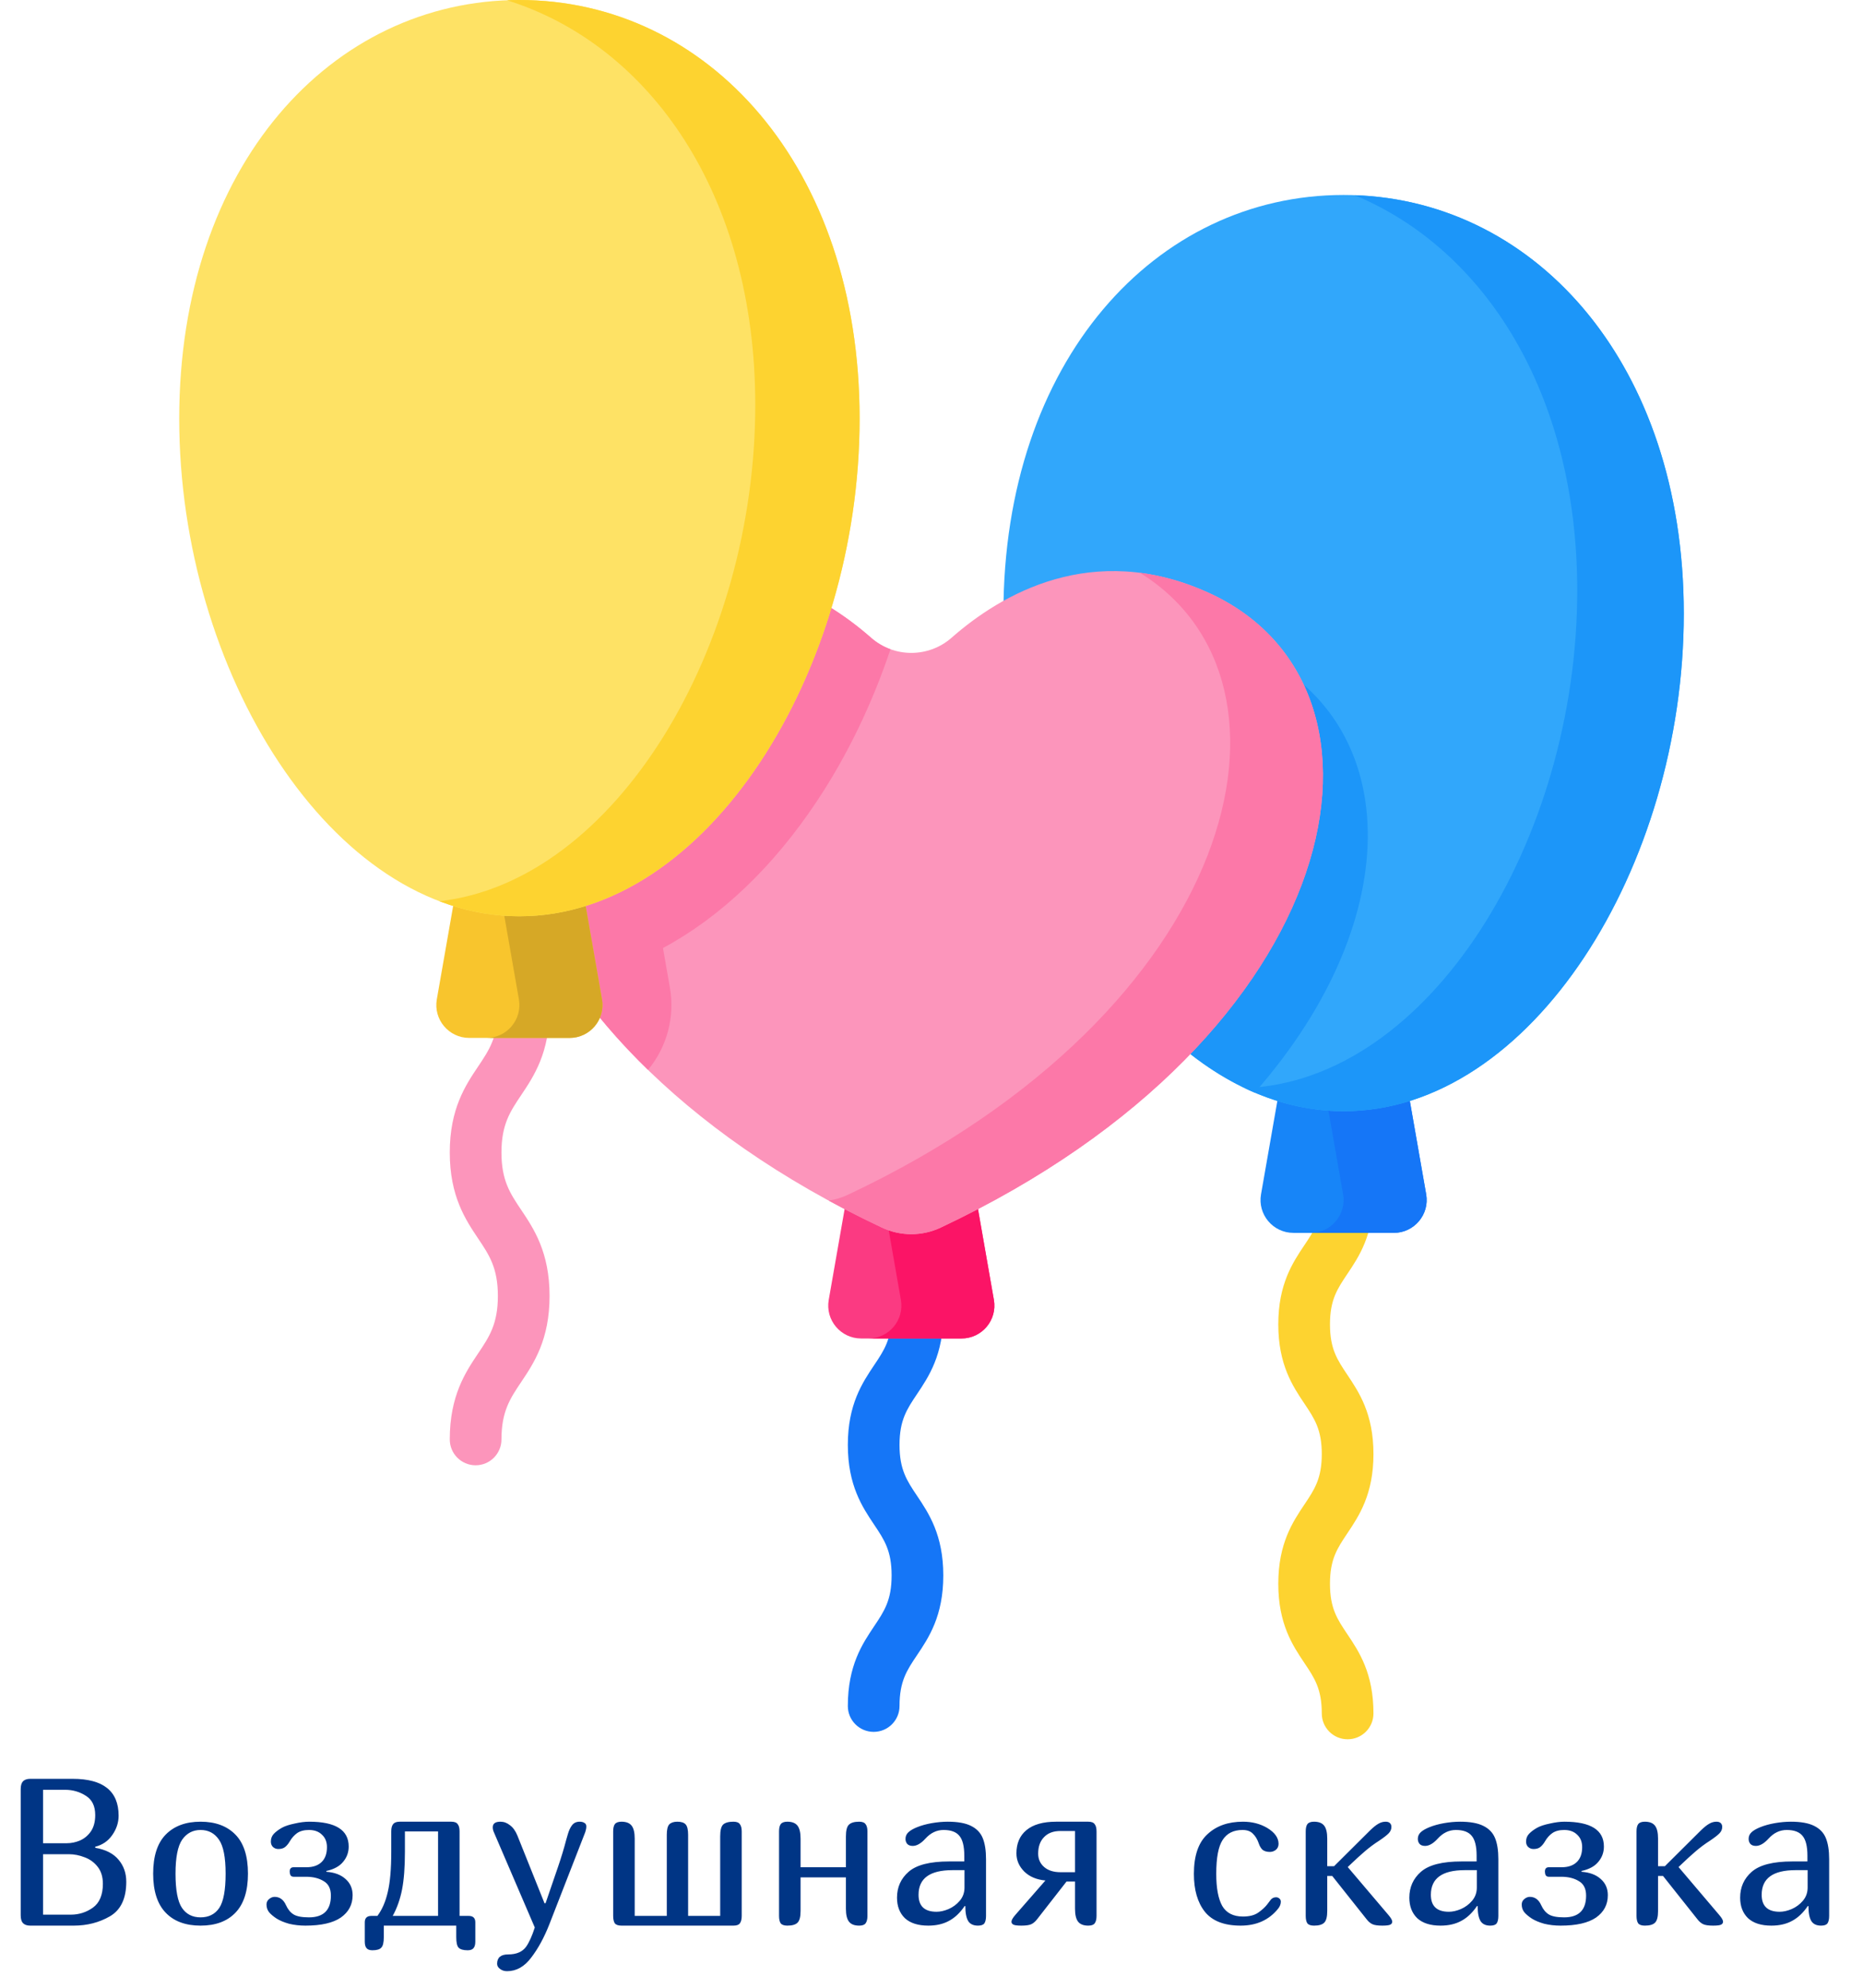 <svg width="90" height="96" viewBox="0 0 90 96" fill="none" xmlns="http://www.w3.org/2000/svg">
<path d="M1 86.41C1 86.237 1.037 86.11 1.11 86.03C1.19 85.95 1.307 85.91 1.46 85.91H3.51C4.99 85.91 5.73 86.503 5.73 87.69C5.73 88.023 5.627 88.337 5.42 88.63C5.22 88.917 4.947 89.103 4.6 89.19V89.24C5.107 89.327 5.483 89.52 5.73 89.82C5.977 90.113 6.1 90.467 6.1 90.88C6.1 91.687 5.837 92.243 5.31 92.55C4.79 92.85 4.207 93 3.56 93H1.46C1.307 93 1.19 92.96 1.11 92.88C1.037 92.8 1 92.673 1 92.5V86.41ZM2.08 89.02H3.23C3.443 89.02 3.653 88.977 3.86 88.89C4.073 88.797 4.25 88.65 4.39 88.45C4.53 88.243 4.6 87.98 4.6 87.66C4.6 87.227 4.45 86.917 4.15 86.73C3.85 86.537 3.517 86.44 3.15 86.44H2.08V89.02ZM2.08 92.47H3.42C3.813 92.47 4.17 92.357 4.49 92.13C4.81 91.897 4.97 91.513 4.97 90.98C4.97 90.647 4.887 90.373 4.72 90.16C4.553 89.947 4.343 89.793 4.09 89.7C3.837 89.6 3.58 89.55 3.32 89.55H2.08V92.47ZM9.689 93C8.963 93 8.399 92.79 7.999 92.37C7.599 91.95 7.399 91.323 7.399 90.49C7.399 89.643 7.603 89.013 8.009 88.6C8.416 88.187 8.976 87.98 9.689 87.98C10.403 87.98 10.963 88.187 11.369 88.6C11.776 89.013 11.979 89.643 11.979 90.49C11.979 91.323 11.779 91.95 11.379 92.37C10.979 92.79 10.416 93 9.689 93ZM9.689 92.6C10.083 92.6 10.383 92.45 10.589 92.15C10.796 91.843 10.899 91.29 10.899 90.49C10.899 89.703 10.793 89.157 10.579 88.85C10.366 88.537 10.069 88.38 9.689 88.38C9.316 88.38 9.019 88.537 8.799 88.85C8.586 89.163 8.479 89.71 8.479 90.49C8.479 91.283 8.583 91.833 8.789 92.14C8.996 92.447 9.296 92.6 9.689 92.6ZM13.815 92.01C13.909 92.217 14.032 92.367 14.185 92.46C14.339 92.553 14.585 92.6 14.925 92.6C15.632 92.6 15.985 92.25 15.985 91.55C15.985 91.217 15.869 90.983 15.635 90.85C15.409 90.71 15.125 90.64 14.785 90.64H14.185C14.119 90.64 14.069 90.617 14.035 90.57C14.009 90.517 13.995 90.457 13.995 90.39C13.995 90.25 14.059 90.18 14.185 90.18H14.805C15.119 90.18 15.362 90.097 15.535 89.93C15.709 89.763 15.795 89.523 15.795 89.21C15.795 88.957 15.715 88.757 15.555 88.61C15.402 88.457 15.192 88.38 14.925 88.38C14.692 88.38 14.502 88.43 14.355 88.53C14.215 88.63 14.099 88.76 14.005 88.92C13.932 89.047 13.852 89.143 13.765 89.21C13.685 89.27 13.579 89.3 13.445 89.3C13.345 89.3 13.259 89.267 13.185 89.2C13.119 89.133 13.085 89.047 13.085 88.94C13.085 88.793 13.132 88.67 13.225 88.57C13.325 88.463 13.459 88.363 13.625 88.27C13.772 88.19 13.975 88.123 14.235 88.07C14.495 88.01 14.729 87.98 14.935 87.98C16.209 87.98 16.845 88.38 16.845 89.18C16.845 89.46 16.755 89.707 16.575 89.92C16.402 90.133 16.132 90.28 15.765 90.36V90.4C16.159 90.427 16.469 90.543 16.695 90.75C16.922 90.95 17.035 91.21 17.035 91.53C17.035 91.983 16.845 92.343 16.465 92.61C16.085 92.87 15.515 93 14.755 93C14.475 93 14.212 92.97 13.965 92.91C13.725 92.843 13.525 92.76 13.365 92.66C13.212 92.56 13.092 92.46 13.005 92.36C12.919 92.253 12.875 92.127 12.875 91.98C12.875 91.873 12.915 91.787 12.995 91.72C13.082 91.647 13.172 91.61 13.265 91.61C13.512 91.61 13.695 91.743 13.815 92.01ZM18.232 92.53C18.458 92.23 18.625 91.847 18.732 91.38C18.845 90.913 18.901 90.267 18.901 89.44V88.45C18.901 88.29 18.931 88.173 18.991 88.1C19.052 88.02 19.158 87.98 19.311 87.98H21.802C21.955 87.98 22.058 88.02 22.111 88.1C22.172 88.173 22.201 88.29 22.201 88.45V92.53H22.642C22.855 92.53 22.962 92.633 22.962 92.84V93.77C22.962 93.91 22.935 94.013 22.881 94.08C22.828 94.153 22.732 94.19 22.591 94.19C22.378 94.19 22.232 94.147 22.151 94.06C22.078 93.98 22.041 93.81 22.041 93.55V93H18.541V93.55C18.541 93.81 18.502 93.98 18.422 94.06C18.348 94.147 18.205 94.19 17.991 94.19C17.852 94.19 17.755 94.153 17.701 94.08C17.648 94.013 17.622 93.91 17.622 93.77V92.84C17.622 92.633 17.728 92.53 17.942 92.53H18.232ZM21.162 88.45H19.561V89.44C19.561 90.18 19.515 90.787 19.422 91.26C19.328 91.733 19.178 92.157 18.971 92.53H21.162V88.45ZM26.545 92.92C26.292 93.567 25.998 94.107 25.665 94.54C25.338 94.98 24.948 95.2 24.495 95.2C24.362 95.2 24.248 95.163 24.155 95.09C24.062 95.023 24.015 94.94 24.015 94.84C24.015 94.54 24.195 94.39 24.555 94.39C24.948 94.39 25.235 94.267 25.415 94.02C25.562 93.813 25.702 93.503 25.835 93.09L23.855 88.48C23.822 88.407 23.805 88.33 23.805 88.25C23.805 88.07 23.928 87.98 24.175 87.98C24.342 87.98 24.495 88.037 24.635 88.15C24.782 88.257 24.902 88.423 24.995 88.65L26.305 91.92H26.355L26.955 90.17C27.115 89.703 27.248 89.263 27.355 88.85L27.425 88.61C27.478 88.417 27.548 88.263 27.635 88.15C27.722 88.037 27.845 87.98 28.005 87.98C28.098 87.98 28.175 88 28.235 88.04C28.295 88.073 28.325 88.13 28.325 88.21C28.325 88.29 28.308 88.38 28.275 88.48L26.545 92.92ZM30.022 93C29.869 93 29.762 92.963 29.702 92.89C29.649 92.81 29.622 92.69 29.622 92.53V88.45C29.622 88.29 29.649 88.173 29.702 88.1C29.762 88.02 29.869 87.98 30.022 87.98C30.249 87.98 30.412 88.043 30.512 88.17C30.612 88.297 30.662 88.507 30.662 88.8V92.53H32.212V88.61C32.212 88.363 32.252 88.197 32.332 88.11C32.419 88.023 32.549 87.98 32.722 87.98C32.909 87.98 33.042 88.023 33.122 88.11C33.202 88.197 33.242 88.363 33.242 88.61V92.53H34.792V88.69C34.792 88.403 34.839 88.213 34.932 88.12C35.032 88.027 35.199 87.98 35.432 87.98C35.586 87.98 35.689 88.02 35.742 88.1C35.802 88.173 35.832 88.29 35.832 88.45V92.53C35.832 92.69 35.802 92.81 35.742 92.89C35.689 92.963 35.586 93 35.432 93H30.022ZM41.905 92.53C41.905 92.69 41.875 92.81 41.815 92.89C41.761 92.963 41.658 93 41.505 93C41.278 93 41.115 92.937 41.015 92.81C40.915 92.683 40.865 92.473 40.865 92.18V90.67H38.675V92.29C38.675 92.577 38.625 92.767 38.525 92.86C38.431 92.953 38.268 93 38.035 93C37.881 93 37.775 92.963 37.715 92.89C37.661 92.81 37.635 92.69 37.635 92.53V88.45C37.635 88.29 37.661 88.173 37.715 88.1C37.775 88.02 37.881 87.98 38.035 87.98C38.261 87.98 38.425 88.043 38.525 88.17C38.625 88.297 38.675 88.507 38.675 88.8V90.18H40.865V88.7C40.865 88.413 40.911 88.223 41.005 88.13C41.105 88.03 41.271 87.98 41.505 87.98C41.658 87.98 41.761 88.02 41.815 88.1C41.875 88.173 41.905 88.29 41.905 88.45V92.53ZM46.604 92.05C46.384 92.377 46.131 92.617 45.844 92.77C45.564 92.923 45.231 93 44.844 93C44.351 93 43.974 92.88 43.714 92.64C43.461 92.393 43.334 92.063 43.334 91.65C43.334 91.143 43.521 90.727 43.894 90.4C44.274 90.067 44.927 89.9 45.854 89.9H46.584V89.62C46.584 89.167 46.504 88.847 46.344 88.66C46.191 88.473 45.937 88.38 45.584 88.38C45.251 88.38 44.957 88.52 44.704 88.8C44.491 89.033 44.287 89.15 44.094 89.15C43.981 89.15 43.894 89.12 43.834 89.06C43.774 88.993 43.744 88.91 43.744 88.81C43.744 88.683 43.791 88.577 43.884 88.49C43.977 88.403 44.114 88.323 44.294 88.25C44.507 88.163 44.747 88.097 45.014 88.05C45.287 88.003 45.544 87.98 45.784 87.98C46.264 87.98 46.637 88.047 46.904 88.18C47.177 88.313 47.367 88.51 47.474 88.77C47.581 89.03 47.634 89.37 47.634 89.79V92.53C47.634 92.69 47.607 92.81 47.554 92.89C47.501 92.963 47.397 93 47.244 93C47.024 93 46.867 92.927 46.774 92.78C46.681 92.627 46.634 92.387 46.634 92.06L46.604 92.05ZM46.014 90.32C44.921 90.32 44.374 90.717 44.374 91.51C44.374 92.057 44.664 92.33 45.244 92.33C45.424 92.33 45.617 92.287 45.824 92.2C46.037 92.107 46.217 91.973 46.364 91.8C46.517 91.62 46.594 91.407 46.594 91.16V90.32H46.014ZM48.863 92.81C48.863 92.737 48.923 92.63 49.043 92.49L50.503 90.82C50.076 90.78 49.736 90.637 49.483 90.39C49.23 90.137 49.103 89.843 49.103 89.51C49.103 89.03 49.263 88.657 49.583 88.39C49.91 88.117 50.39 87.98 51.023 87.98H52.573C52.726 87.98 52.83 88.02 52.883 88.1C52.943 88.173 52.973 88.29 52.973 88.45V92.53C52.973 92.69 52.943 92.81 52.883 92.89C52.83 92.963 52.726 93 52.573 93C52.346 93 52.183 92.937 52.083 92.81C51.983 92.683 51.933 92.473 51.933 92.18V90.87H51.523L50.103 92.69C50.016 92.803 49.923 92.883 49.823 92.93C49.723 92.977 49.563 93 49.343 93C49.143 93 49.013 92.983 48.953 92.95C48.893 92.917 48.863 92.87 48.863 92.81ZM50.153 89.52C50.153 89.787 50.25 90.003 50.443 90.17C50.636 90.337 50.9 90.42 51.233 90.42H51.933V88.43H51.223C50.883 88.43 50.62 88.53 50.433 88.73C50.246 88.923 50.153 89.187 50.153 89.52ZM61.396 91.74C61.462 91.667 61.546 91.63 61.646 91.63C61.706 91.63 61.759 91.65 61.806 91.69C61.852 91.73 61.876 91.78 61.876 91.84C61.876 91.96 61.832 92.073 61.746 92.18C61.306 92.727 60.702 93 59.936 93C59.142 93 58.566 92.777 58.206 92.33C57.852 91.883 57.676 91.273 57.676 90.5C57.676 89.627 57.892 88.99 58.326 88.59C58.759 88.183 59.332 87.98 60.046 87.98C60.486 87.98 60.876 88.08 61.216 88.28C61.582 88.5 61.766 88.757 61.766 89.05C61.766 89.17 61.722 89.267 61.636 89.34C61.549 89.407 61.452 89.44 61.346 89.44C61.199 89.44 61.082 89.407 60.996 89.34C60.916 89.267 60.852 89.16 60.806 89.02C60.739 88.827 60.646 88.673 60.526 88.56C60.412 88.44 60.246 88.38 60.026 88.38C59.592 88.38 59.272 88.54 59.066 88.86C58.859 89.173 58.756 89.72 58.756 90.5C58.756 91.187 58.852 91.703 59.046 92.05C59.246 92.39 59.579 92.56 60.046 92.56C60.359 92.56 60.606 92.497 60.786 92.37C60.966 92.243 61.106 92.117 61.206 91.99C61.306 91.857 61.369 91.773 61.396 91.74ZM64.448 90.13L66.198 88.39C66.352 88.243 66.481 88.14 66.588 88.08C66.701 88.013 66.818 87.98 66.938 87.98C67.031 87.98 67.102 88.003 67.148 88.05C67.195 88.097 67.218 88.157 67.218 88.23C67.218 88.35 67.171 88.457 67.078 88.55C66.985 88.643 66.828 88.763 66.608 88.91C66.388 89.05 66.168 89.213 65.948 89.4C65.701 89.613 65.481 89.813 65.288 90L65.108 90.17L67.078 92.49C67.198 92.63 67.258 92.737 67.258 92.81C67.258 92.87 67.228 92.917 67.168 92.95C67.108 92.983 66.978 93 66.778 93C66.558 93 66.398 92.977 66.298 92.93C66.198 92.883 66.105 92.803 66.018 92.69L64.358 90.6H64.118V92.29C64.118 92.577 64.068 92.767 63.968 92.86C63.875 92.953 63.712 93 63.478 93C63.325 93 63.218 92.963 63.158 92.89C63.105 92.81 63.078 92.69 63.078 92.53V88.45C63.078 88.29 63.105 88.173 63.158 88.1C63.218 88.02 63.325 87.98 63.478 87.98C63.705 87.98 63.868 88.043 63.968 88.17C64.068 88.297 64.118 88.507 64.118 88.8V90.13H64.448ZM71.354 92.05C71.134 92.377 70.881 92.617 70.594 92.77C70.314 92.923 69.981 93 69.594 93C69.101 93 68.724 92.88 68.464 92.64C68.211 92.393 68.084 92.063 68.084 91.65C68.084 91.143 68.271 90.727 68.644 90.4C69.024 90.067 69.677 89.9 70.604 89.9H71.334V89.62C71.334 89.167 71.254 88.847 71.094 88.66C70.941 88.473 70.687 88.38 70.334 88.38C70.001 88.38 69.707 88.52 69.454 88.8C69.241 89.033 69.037 89.15 68.844 89.15C68.731 89.15 68.644 89.12 68.584 89.06C68.524 88.993 68.494 88.91 68.494 88.81C68.494 88.683 68.541 88.577 68.634 88.49C68.727 88.403 68.864 88.323 69.044 88.25C69.257 88.163 69.497 88.097 69.764 88.05C70.037 88.003 70.294 87.98 70.534 87.98C71.014 87.98 71.387 88.047 71.654 88.18C71.927 88.313 72.117 88.51 72.224 88.77C72.331 89.03 72.384 89.37 72.384 89.79V92.53C72.384 92.69 72.357 92.81 72.304 92.89C72.251 92.963 72.147 93 71.994 93C71.774 93 71.617 92.927 71.524 92.78C71.431 92.627 71.384 92.387 71.384 92.06L71.354 92.05ZM70.764 90.32C69.671 90.32 69.124 90.717 69.124 91.51C69.124 92.057 69.414 92.33 69.994 92.33C70.174 92.33 70.367 92.287 70.574 92.2C70.787 92.107 70.967 91.973 71.114 91.8C71.267 91.62 71.344 91.407 71.344 91.16V90.32H70.764ZM74.453 92.01C74.546 92.217 74.67 92.367 74.823 92.46C74.976 92.553 75.223 92.6 75.563 92.6C76.27 92.6 76.623 92.25 76.623 91.55C76.623 91.217 76.506 90.983 76.273 90.85C76.046 90.71 75.763 90.64 75.423 90.64H74.823C74.756 90.64 74.706 90.617 74.673 90.57C74.646 90.517 74.633 90.457 74.633 90.39C74.633 90.25 74.696 90.18 74.823 90.18H75.443C75.756 90.18 76 90.097 76.173 89.93C76.346 89.763 76.433 89.523 76.433 89.21C76.433 88.957 76.353 88.757 76.193 88.61C76.04 88.457 75.83 88.38 75.563 88.38C75.33 88.38 75.14 88.43 74.993 88.53C74.853 88.63 74.736 88.76 74.643 88.92C74.57 89.047 74.49 89.143 74.403 89.21C74.323 89.27 74.216 89.3 74.083 89.3C73.983 89.3 73.896 89.267 73.823 89.2C73.756 89.133 73.723 89.047 73.723 88.94C73.723 88.793 73.77 88.67 73.863 88.57C73.963 88.463 74.096 88.363 74.263 88.27C74.41 88.19 74.613 88.123 74.873 88.07C75.133 88.01 75.366 87.98 75.573 87.98C76.846 87.98 77.483 88.38 77.483 89.18C77.483 89.46 77.393 89.707 77.213 89.92C77.04 90.133 76.77 90.28 76.403 90.36V90.4C76.796 90.427 77.106 90.543 77.333 90.75C77.56 90.95 77.673 91.21 77.673 91.53C77.673 91.983 77.483 92.343 77.103 92.61C76.723 92.87 76.153 93 75.393 93C75.113 93 74.85 92.97 74.603 92.91C74.363 92.843 74.163 92.76 74.003 92.66C73.85 92.56 73.73 92.46 73.643 92.36C73.556 92.253 73.513 92.127 73.513 91.98C73.513 91.873 73.553 91.787 73.633 91.72C73.72 91.647 73.81 91.61 73.903 91.61C74.15 91.61 74.333 91.743 74.453 92.01ZM80.429 90.13L82.179 88.39C82.332 88.243 82.462 88.14 82.569 88.08C82.682 88.013 82.799 87.98 82.919 87.98C83.012 87.98 83.082 88.003 83.129 88.05C83.176 88.097 83.199 88.157 83.199 88.23C83.199 88.35 83.152 88.457 83.059 88.55C82.966 88.643 82.809 88.763 82.589 88.91C82.369 89.05 82.149 89.213 81.929 89.4C81.682 89.613 81.462 89.813 81.269 90L81.089 90.17L83.059 92.49C83.179 92.63 83.239 92.737 83.239 92.81C83.239 92.87 83.209 92.917 83.149 92.95C83.089 92.983 82.959 93 82.759 93C82.539 93 82.379 92.977 82.279 92.93C82.179 92.883 82.086 92.803 81.999 92.69L80.339 90.6H80.099V92.29C80.099 92.577 80.049 92.767 79.949 92.86C79.856 92.953 79.692 93 79.459 93C79.306 93 79.199 92.963 79.139 92.89C79.086 92.81 79.059 92.69 79.059 92.53V88.45C79.059 88.29 79.086 88.173 79.139 88.1C79.199 88.02 79.306 87.98 79.459 87.98C79.686 87.98 79.849 88.043 79.949 88.17C80.049 88.297 80.099 88.507 80.099 88.8V90.13H80.429ZM87.335 92.05C87.115 92.377 86.861 92.617 86.575 92.77C86.295 92.923 85.961 93 85.575 93C85.081 93 84.705 92.88 84.445 92.64C84.191 92.393 84.065 92.063 84.065 91.65C84.065 91.143 84.251 90.727 84.625 90.4C85.005 90.067 85.658 89.9 86.585 89.9H87.315V89.62C87.315 89.167 87.235 88.847 87.075 88.66C86.921 88.473 86.668 88.38 86.315 88.38C85.981 88.38 85.688 88.52 85.435 88.8C85.221 89.033 85.018 89.15 84.825 89.15C84.711 89.15 84.625 89.12 84.565 89.06C84.505 88.993 84.475 88.91 84.475 88.81C84.475 88.683 84.521 88.577 84.615 88.49C84.708 88.403 84.845 88.323 85.025 88.25C85.238 88.163 85.478 88.097 85.745 88.05C86.018 88.003 86.275 87.98 86.515 87.98C86.995 87.98 87.368 88.047 87.635 88.18C87.908 88.313 88.098 88.51 88.205 88.77C88.311 89.03 88.365 89.37 88.365 89.79V92.53C88.365 92.69 88.338 92.81 88.285 92.89C88.231 92.963 88.128 93 87.975 93C87.755 93 87.598 92.927 87.505 92.78C87.411 92.627 87.365 92.387 87.365 92.06L87.335 92.05ZM86.745 90.32C85.651 90.32 85.105 90.717 85.105 91.51C85.105 92.057 85.395 92.33 85.975 92.33C86.155 92.33 86.348 92.287 86.555 92.2C86.768 92.107 86.948 91.973 87.095 91.8C87.248 91.62 87.325 91.407 87.325 91.16V90.32H86.745Z" fill="#003585"/>
<g clip-path="url(#clip0)">
<path d="M65.102 84C64.413 84 63.854 83.441 63.854 82.751C63.854 81.566 63.502 81.041 63.015 80.316C62.453 79.478 61.753 78.434 61.753 76.489C61.753 74.543 62.453 73.499 63.015 72.661C63.502 71.935 63.854 71.411 63.854 70.225C63.854 69.039 63.502 68.515 63.015 67.789C62.453 66.951 61.753 65.908 61.753 63.962C61.753 62.016 62.453 60.973 63.015 60.135C63.502 59.409 63.854 58.885 63.854 57.699C63.854 57.009 64.413 56.45 65.102 56.45C65.792 56.45 66.351 57.009 66.351 57.699C66.351 59.645 65.651 60.688 65.089 61.526C64.602 62.252 64.25 62.776 64.25 63.962C64.25 65.148 64.602 65.672 65.089 66.398C65.651 67.236 66.351 68.279 66.351 70.225C66.351 72.171 65.651 73.214 65.089 74.053C64.602 74.778 64.25 75.303 64.25 76.489C64.25 77.674 64.602 78.199 65.089 78.924C65.651 79.762 66.351 80.805 66.351 82.751C66.351 83.441 65.792 84 65.102 84Z" fill="#FDD330"/>
<path d="M67.332 59.543H62.484C61.497 59.543 60.748 58.653 60.919 57.68L62.023 51.373H67.794L68.898 57.68C69.068 58.653 68.32 59.543 67.332 59.543Z" fill="#1785F8"/>
<path d="M67.332 59.543H63.319C64.305 59.543 65.054 58.653 64.884 57.68L63.779 51.373H67.793L68.897 57.68C69.068 58.653 68.319 59.543 67.332 59.543Z" fill="#1576F7"/>
<path d="M81.343 29.636C81.343 41.856 73.985 53.668 64.908 53.668C55.832 53.668 48.474 41.856 48.474 29.636C48.474 17.416 55.832 9.416 64.908 9.416C73.985 9.416 81.343 17.416 81.343 29.636V29.636Z" fill="#31A7FB"/>
<path d="M60.614 52.769C54.444 50.142 49.712 42.102 48.683 33.227C51.161 31.242 55.338 29.168 60.515 31.497C67.698 34.729 68.125 44.216 60.614 52.769V52.769Z" fill="#1C96F9"/>
<path d="M81.342 29.636C81.342 41.856 73.985 53.668 64.909 53.668C63.248 53.668 61.644 53.272 60.132 52.55C69.038 52.234 76.195 40.576 76.195 28.524C76.195 18.993 71.719 12.028 65.442 9.427C74.272 9.732 81.342 17.657 81.342 29.636V29.636Z" fill="#1C96F9"/>
<path d="M42.207 83.642C41.517 83.642 40.958 83.083 40.958 82.394C40.958 80.437 41.662 79.388 42.227 78.545C42.718 77.813 43.073 77.284 43.073 76.088C43.073 74.892 42.718 74.364 42.227 73.632C41.662 72.789 40.958 71.74 40.958 69.783C40.958 67.827 41.662 66.778 42.227 65.935C42.718 65.204 43.073 64.675 43.073 63.479C43.073 62.789 43.632 62.23 44.322 62.23C45.011 62.23 45.57 62.789 45.57 63.479C45.57 65.435 44.867 66.484 44.301 67.327C43.81 68.059 43.455 68.588 43.455 69.783C43.455 70.979 43.81 71.508 44.301 72.24C44.867 73.083 45.57 74.132 45.57 76.088C45.57 78.045 44.867 79.094 44.301 79.937C43.81 80.668 43.455 81.197 43.455 82.394C43.456 83.083 42.896 83.642 42.207 83.642V83.642Z" fill="#1576F7"/>
<path d="M46.449 64.643H41.6C40.614 64.643 39.865 63.753 40.035 62.78L41.139 56.473H46.91L48.014 62.78C48.184 63.753 47.436 64.643 46.449 64.643Z" fill="#FB3A82"/>
<path d="M46.449 64.643H41.956C42.944 64.643 43.692 63.753 43.521 62.779L42.419 56.473H46.91L48.014 62.779C48.185 63.753 47.437 64.643 46.449 64.643Z" fill="#FB1466"/>
<path d="M58.349 28.611C52.77 26.1 48.352 28.706 45.969 30.801C44.86 31.776 43.19 31.776 42.081 30.801C39.698 28.706 35.28 26.1 29.701 28.611C19.626 33.145 22.841 49.983 42.608 59.289C43.505 59.711 44.545 59.711 45.442 59.289C65.209 49.983 68.424 33.145 58.349 28.611V28.611Z" fill="#FC95BB"/>
<path d="M43.019 31.356C42.133 33.99 40.942 36.467 39.487 38.66C37.351 41.879 34.81 44.288 32.028 45.786L32.361 47.69C32.611 49.111 32.226 50.56 31.305 51.672C22.063 42.698 22.011 32.07 29.7 28.61C35.28 26.099 39.697 28.705 42.081 30.801C42.364 31.049 42.682 31.234 43.019 31.356Z" fill="#FC78A8"/>
<path d="M45.441 59.288C44.546 59.711 43.505 59.711 42.608 59.288C41.714 58.867 40.855 58.433 40.03 57.984C40.35 57.937 40.663 57.843 40.96 57.703C59.895 48.789 63.644 32.964 55.068 27.662C56.107 27.795 57.203 28.095 58.349 28.611C68.425 33.145 65.209 49.983 45.441 59.288Z" fill="#FC78A8"/>
<path d="M22.977 70.767C22.287 70.767 21.728 70.208 21.728 69.518C21.728 67.406 22.489 66.271 23.102 65.358C23.633 64.567 24.052 63.942 24.052 62.59C24.052 61.237 23.633 60.612 23.102 59.821C22.49 58.908 21.728 57.773 21.728 55.66C21.728 53.548 22.489 52.413 23.102 51.501C23.633 50.709 24.052 50.084 24.052 48.733C24.052 48.043 24.611 47.484 25.301 47.484C25.99 47.484 26.549 48.043 26.549 48.733C26.549 50.845 25.788 51.98 25.176 52.892C24.645 53.684 24.225 54.309 24.225 55.66C24.225 57.013 24.645 57.638 25.176 58.429C25.788 59.342 26.549 60.477 26.549 62.59C26.549 64.702 25.788 65.837 25.176 66.75C24.645 67.541 24.225 68.166 24.225 69.518C24.225 70.208 23.666 70.767 22.977 70.767V70.767Z" fill="#FC95BB"/>
<path d="M27.516 50.127H22.668C21.68 50.127 20.932 49.237 21.102 48.265L22.206 41.958H27.977L29.081 48.265C29.252 49.237 28.503 50.127 27.516 50.127V50.127Z" fill="#F8C52D"/>
<path d="M27.517 50.127H23.503C24.489 50.127 25.237 49.237 25.068 48.264L23.964 41.956H27.977L29.082 48.264C29.251 49.237 28.503 50.127 27.517 50.127V50.127Z" fill="#D6A826"/>
<path d="M41.526 20.219C41.526 32.439 34.168 44.252 25.092 44.252C16.016 44.252 8.658 32.439 8.658 20.219C8.658 8 16.015 0 25.092 0C34.168 0 41.526 8 41.526 20.219V20.219Z" fill="#FEE265"/>
<path d="M41.527 20.219C41.527 32.44 34.168 44.252 25.091 44.252C23.76 44.252 22.467 43.998 21.227 43.526C29.755 42.561 36.486 31.248 36.486 19.559C36.486 9.413 31.413 2.177 24.494 0.013C24.692 0.003 24.891 0 25.091 0C34.168 0 41.527 7.999 41.527 20.219V20.219Z" fill="#FDD330"/>
</g>
<defs>
<clipPath id="clip0">
<rect width="84" height="84" fill="white" transform="translate(3)"/>
</clipPath>
</defs>
</svg>
